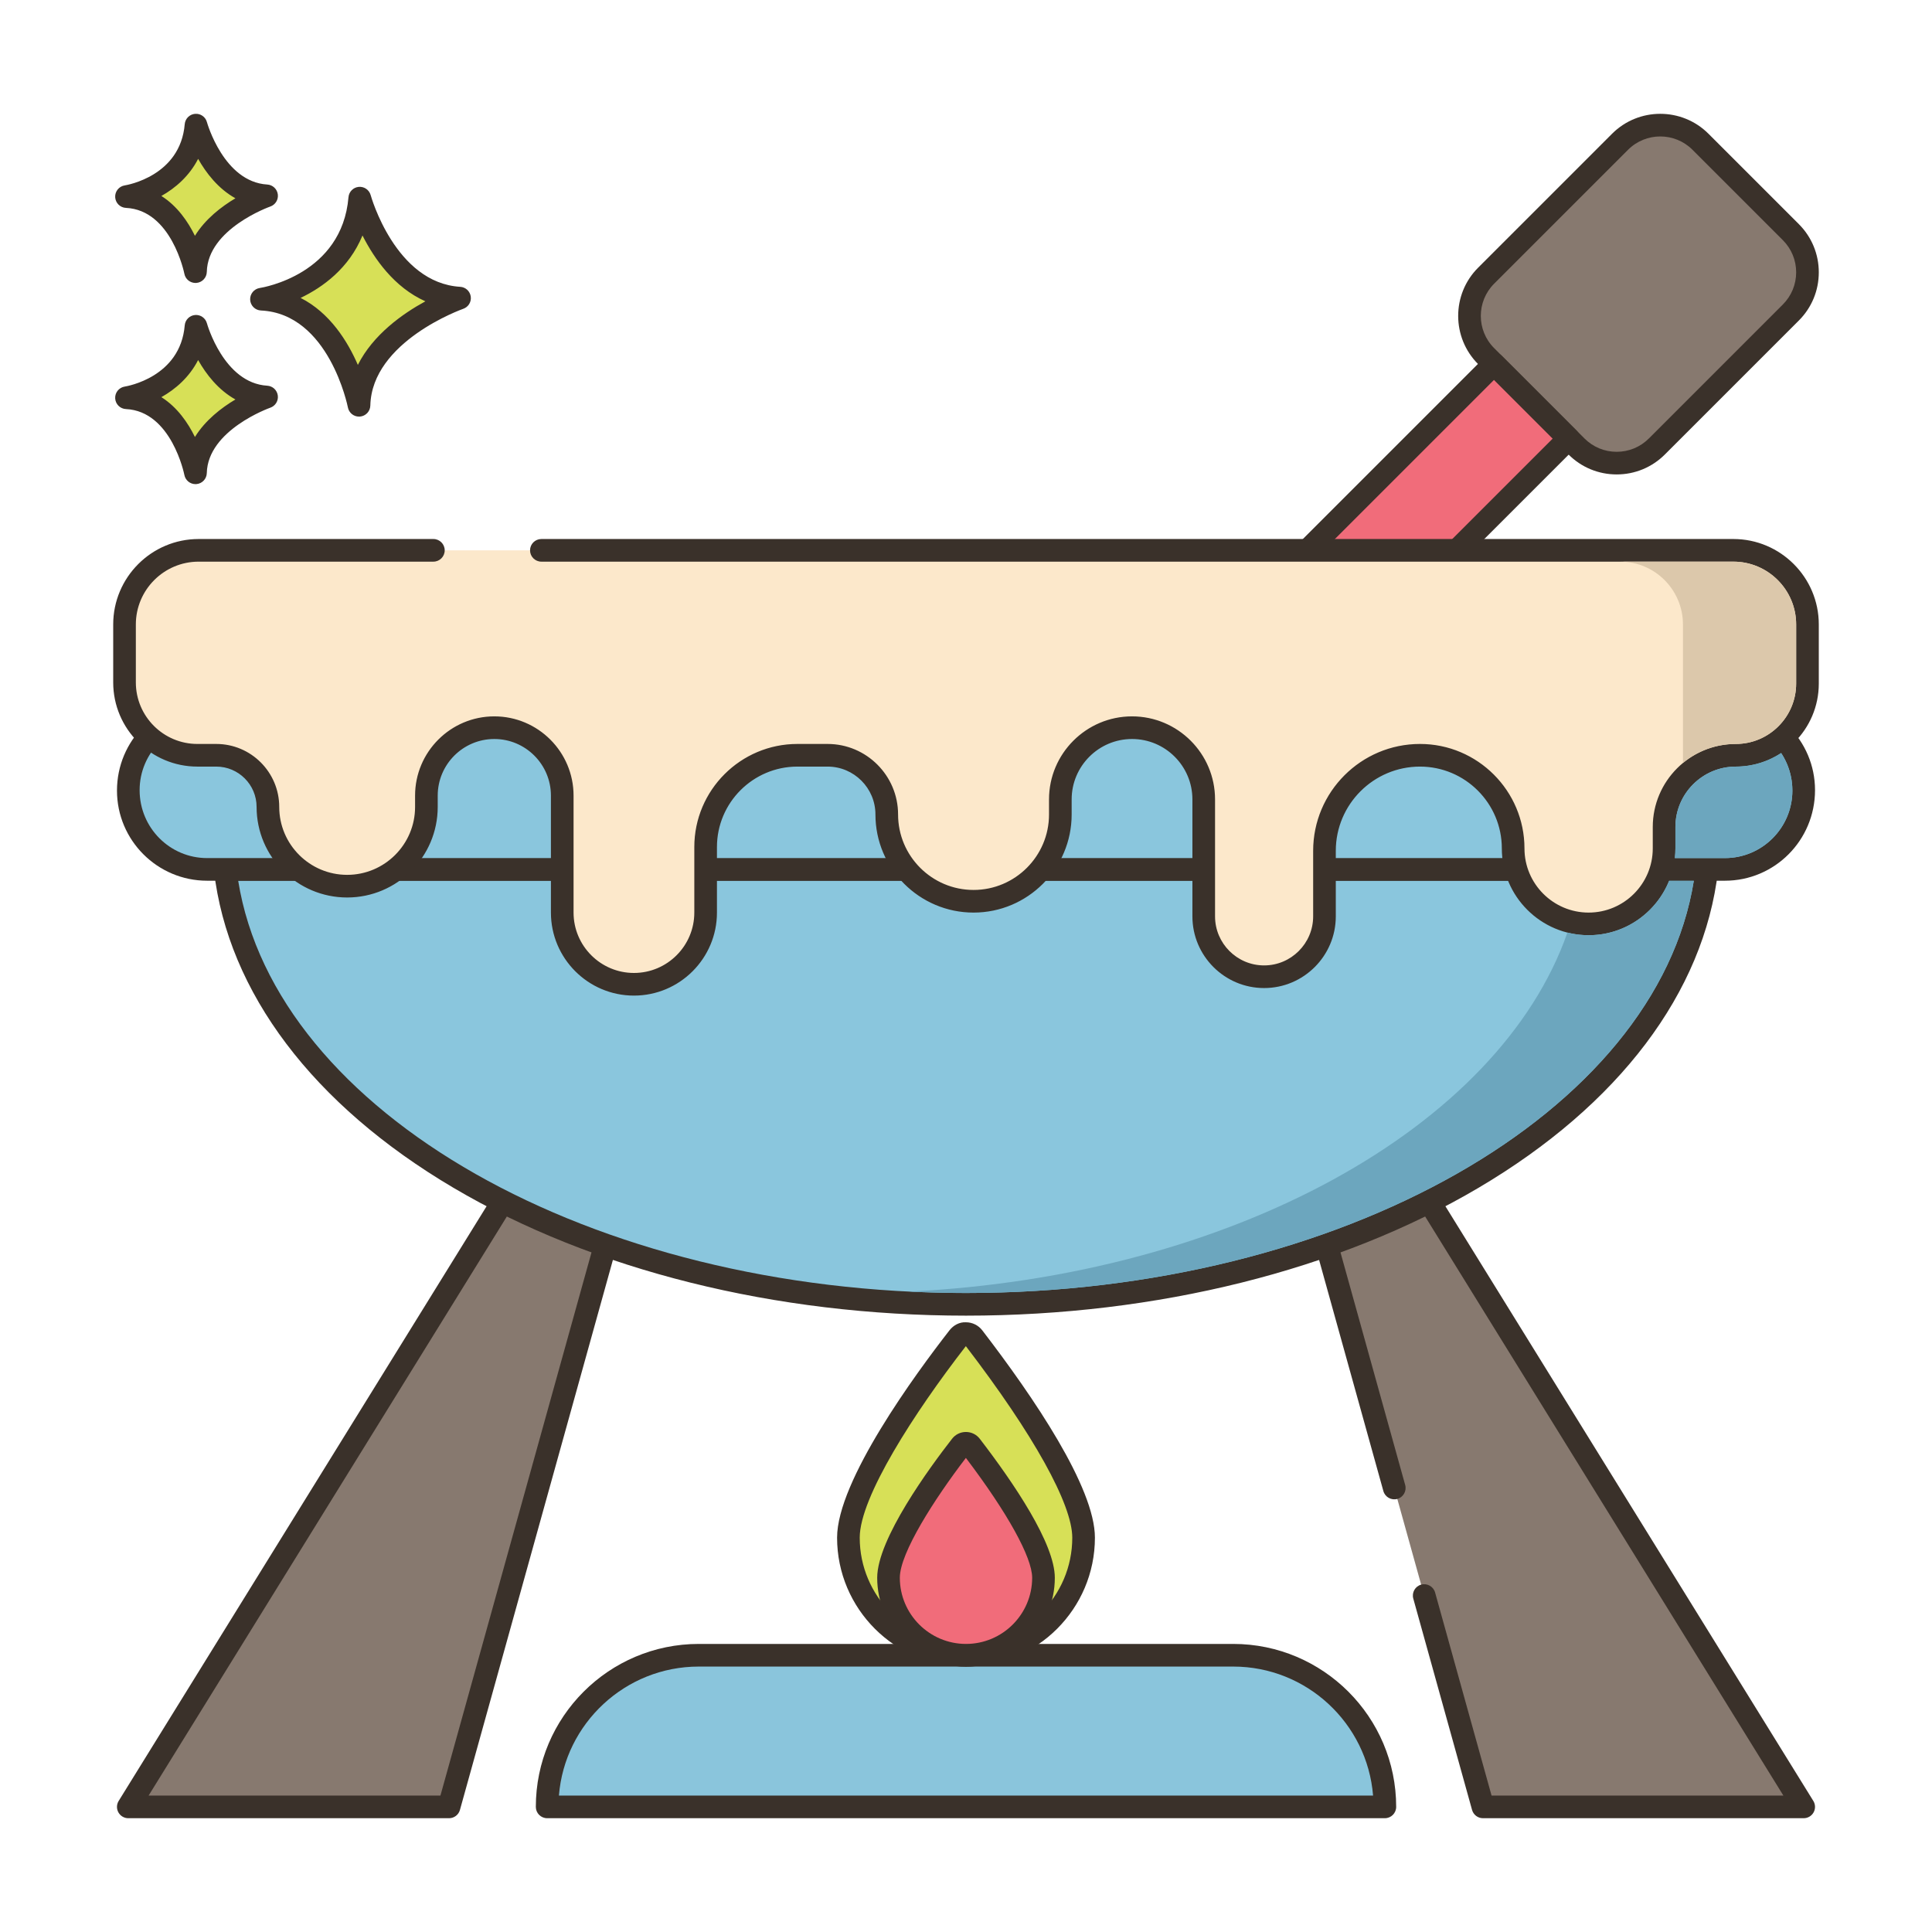 <svg id="Layer_1" enable-background="new 0 0 256 256" height="512" viewBox="0 0 256 256" width="512" xmlns="http://www.w3.org/2000/svg"><g><g><g><path d="m237.293 30.756-11.971-11.971c-2.943-2.943-7.714-2.943-10.657 0l-17.745 17.746c-2.943 2.943-2.943 7.714 0 10.657l11.971 11.971c2.943 2.943 7.714 2.943 10.657 0l17.745-17.745c2.943-2.944 2.943-7.715 0-10.658z" fill="#87796f"/></g></g><g><g><path d="m238.354 29.696-11.971-11.972c-3.523-3.523-9.256-3.523-12.778 0l-17.746 17.746c-3.523 3.522-3.523 9.255 0 12.777l11.971 11.971c1.707 1.707 3.976 2.647 6.389 2.647s4.682-.94 6.389-2.647l17.746-17.745c1.707-1.707 2.646-3.976 2.646-6.389s-.94-4.682-2.646-6.388zm-2.122 10.657-17.746 17.745c-1.14 1.141-2.656 1.769-4.268 1.769s-3.128-.628-4.268-1.769l-11.97-11.971c-2.353-2.354-2.353-6.182 0-8.535l17.746-17.746c1.177-1.177 2.722-1.765 4.268-1.765s3.091.589 4.268 1.765l11.971 11.972c1.14 1.14 1.768 2.655 1.768 4.268-.001 1.61-.629 3.126-1.769 4.267z" fill="#3a312a"/></g></g><g><g><path d="m134.337 74.575h80.333v14h-80.333z" fill="#f16c7a" transform="matrix(.707 -.707 .707 .707 -6.571 147.286)"/></g></g><g><g><path d="m208.915 57.063-9.899-9.899c-.586-.586-1.535-.586-2.121 0l-56.804 56.804c-.281.281-.439.663-.439 1.061 0 .397.158.779.439 1.061l9.899 9.899c.293.293.677.44 1.061.44s.768-.147 1.061-.44l56.804-56.804c.281-.281.439-.663.439-1.061s-.158-.78-.44-1.061zm-57.864 55.743-7.778-7.778 54.683-54.683 7.778 7.778z" fill="#3a312a"/></g></g><g><g><path d="m163.407 219.329h-70.814c-11.097 0-20.093 8.996-20.093 20.092h111c0-11.096-8.996-20.092-20.093-20.092z" fill="#8ac5dc"/></g></g><g><g><path d="m163.407 217.829h-70.814c-11.906 0-21.593 9.686-21.593 21.593 0 .828.671 1.5 1.5 1.5h111c.829 0 1.5-.672 1.5-1.5 0-11.906-9.686-21.593-21.593-21.593zm-89.347 20.093c.766-9.554 8.786-17.093 18.533-17.093h70.814c9.747 0 17.767 7.539 18.533 17.093z" fill="#3a312a"/></g></g><g><g><path d="m71.5 151.329-54.5 88.092h42.5l24.5-88.092z" fill="#87796f"/></g></g><g><g><path d="m85.194 150.422c-.284-.374-.726-.593-1.194-.593h-12.5c-.52 0-1.002.269-1.275.711l-54.5 88.093c-.287.463-.3 1.044-.035 1.52.265.475.766.77 1.31.77h42.5c.674 0 1.265-.449 1.445-1.098l24.5-88.093c.126-.453.033-.937-.251-1.31zm-26.834 87.5h-38.668l52.644-85.093h9.69z" fill="#3a312a"/></g></g><g><g><path d="m184.5 151.329h-12.5l12.749 45.842 3.963 14.247 7.788 28.003h42.5z" fill="#87796f"/></g></g><g><g><path d="m240.275 238.633-54.5-88.093c-.273-.442-.756-.711-1.275-.711h-12.5c-.469 0-.911.219-1.194.593-.284.373-.376.857-.251 1.309l12.749 45.842c.222.798 1.051 1.263 1.847 1.043.798-.222 1.265-1.049 1.043-1.848l-12.221-43.939h9.69l52.644 85.093h-38.667l-7.482-26.906c-.222-.798-1.053-1.264-1.847-1.043-.798.222-1.265 1.049-1.044 1.848l7.788 28.004c.181.648.771 1.098 1.445 1.098h42.5c.544 0 1.045-.295 1.31-.77.265-.476.252-1.057-.035-1.52z" fill="#3a312a"/></g></g><g><g><path d="m47.671 26.255c-.974 11.564-13.024 13.39-13.024 13.39 10.346.487 12.925 14.059 12.925 14.059.221-9.677 13.321-14.202 13.321-14.202-9.814-.587-13.222-13.247-13.222-13.247z" fill="#d7e057"/></g></g><g><g><path d="m60.982 38.005c-8.604-.515-11.831-12.025-11.863-12.141-.191-.703-.862-1.17-1.583-1.102-.725.066-1.298.642-1.359 1.367-.86 10.215-11.313 11.963-11.755 12.031-.763.116-1.313.791-1.274 1.561.04.771.657 1.385 1.427 1.421 9.028.426 11.499 12.719 11.523 12.844.137.711.759 1.217 1.472 1.217.042 0 .084-.002.126-.005.764-.064 1.357-.693 1.375-1.46.195-8.509 12.192-12.777 12.313-12.819.675-.234 1.092-.914.994-1.622-.098-.709-.682-1.25-1.396-1.292zm-13.565 10.346c-1.356-3.131-3.709-6.908-7.587-8.877 2.931-1.404 6.409-3.913 8.202-8.272 1.551 3.071 4.199 6.88 8.334 8.723-3.008 1.638-6.923 4.404-8.949 8.426z" fill="#3a312a"/></g></g><g><g><path d="m25.972 43.236c-.689 8.179-9.212 9.471-9.212 9.471 7.318.344 9.142 9.944 9.142 9.944.156-6.845 9.422-10.046 9.422-10.046-6.941-.415-9.352-9.369-9.352-9.369z" fill="#d7e057"/></g></g><g><g><path d="m35.414 51.108c-5.766-.345-7.972-8.185-7.994-8.265-.19-.702-.854-1.172-1.582-1.102-.726.065-1.299.643-1.36 1.368-.579 6.87-7.646 8.066-7.942 8.113-.763.116-1.314.791-1.274 1.561.04.771.657 1.385 1.428 1.421 6.035.284 7.724 8.643 7.739 8.726.135.713.759 1.22 1.472 1.22.042 0 .083-.002.125-.005.765-.063 1.358-.693 1.376-1.461.13-5.708 8.331-8.633 8.412-8.661.677-.234 1.094-.913.996-1.622-.097-.709-.682-1.251-1.396-1.293zm-9.584 6.795c-.924-1.886-2.34-3.947-4.447-5.28 1.856-1.041 3.697-2.629 4.87-4.916 1.057 1.874 2.655 3.955 4.941 5.224-1.85 1.1-3.988 2.74-5.364 4.972z" fill="#3a312a"/></g></g><g><g><path d="m25.972 16.579c-.689 8.179-9.212 9.471-9.212 9.471 7.318.344 9.142 9.944 9.142 9.944.156-6.845 9.422-10.046 9.422-10.046-6.941-.415-9.352-9.369-9.352-9.369z" fill="#d7e057"/></g></g><g><g><path d="m35.414 24.451c-5.767-.346-7.973-8.187-7.994-8.266-.19-.702-.857-1.166-1.582-1.101-.726.065-1.299.643-1.36 1.368-.579 6.871-7.646 8.066-7.942 8.113-.763.116-1.313.791-1.274 1.561.04.771.657 1.385 1.427 1.421 6.036.284 7.724 8.644 7.74 8.726.135.713.759 1.22 1.473 1.22.041 0 .083-.002.125-.005.765-.063 1.358-.693 1.376-1.461.13-5.709 8.331-8.633 8.412-8.661.676-.233 1.094-.913.996-1.622s-.683-1.25-1.397-1.293zm-9.584 6.794c-.924-1.885-2.34-3.947-4.447-5.279 1.856-1.041 3.697-2.63 4.871-4.916 1.057 1.873 2.654 3.954 4.941 5.224-1.851 1.1-3.989 2.739-5.365 4.971z" fill="#3a312a"/></g></g><g><g><path d="m128.974 177.199c-.499-.65-1.473-.655-1.977-.008-3.444 4.422-14.579 19.281-14.579 26.556 0 8.606 6.976 15.582 15.582 15.582s15.582-6.976 15.582-15.582c0-7.185-11.186-22.092-14.608-26.548z" fill="#d7e057"/></g></g><g><g><path d="m130.164 176.286c-.523-.682-1.314-1.074-2.172-1.077-.845-.048-1.65.384-2.178 1.061-4.479 5.75-14.896 19.938-14.896 27.478 0 9.419 7.663 17.082 17.082 17.082s17.082-7.663 17.082-17.082c0-6.646-8.113-18.603-14.918-27.462zm-2.164 41.543c-7.765 0-14.082-6.317-14.082-14.082 0-5.348 7.226-16.564 14.063-25.377 8.965 11.707 14.101 20.948 14.101 25.377 0 7.765-6.317 14.082-14.082 14.082z" fill="#3a312a"/></g></g><g><g><path d="m128.642 191.567c-.329-.428-.971-.431-1.302-.005-2.27 2.914-9.607 12.705-9.607 17.499 0 5.671 4.597 10.268 10.268 10.268s10.268-4.597 10.268-10.268c-.001-4.734-7.372-14.557-9.627-17.494z" fill="#f16c7a"/></g></g><g><g><path d="m129.831 190.652c-.443-.575-1.113-.906-1.837-.908h-.006c-.721 0-1.389.327-1.831.896-2.984 3.83-9.924 13.293-9.924 18.421 0 6.488 5.279 11.768 11.768 11.768s11.768-5.279 11.768-11.768c-.001-4.521-5.405-12.505-9.938-18.409zm-1.831 27.177c-4.834 0-8.768-3.934-8.768-8.768 0-3.29 4.597-10.447 8.753-15.881 5.511 7.274 8.782 13.18 8.782 15.881.001 4.834-3.932 8.768-8.767 8.768z" fill="#3a312a"/></g></g><g><g><path d="m29.84 115.201c3.73 32.225 46.25 57.628 98.16 57.628s94.43-25.402 98.16-57.628z" fill="#8ac6dd"/></g></g><g><g><path d="m227.28 114.203c-.285-.319-.692-.502-1.12-.502h-196.32c-.428 0-.835.183-1.12.502s-.419.745-.37 1.171c1.866 16.116 13.138 31.038 31.74 42.018 18.506 10.922 42.624 16.938 67.91 16.938s49.404-6.016 67.91-16.938c18.603-10.98 29.874-25.901 31.74-42.018.049-.426-.086-.852-.37-1.171zm-99.28 57.126c-49.658 0-91.509-23.859-96.439-54.628h192.878c-4.93 30.769-46.781 54.628-96.439 54.628z" fill="#3a312a"/></g></g><g><g><path d="m228.559 94.257h-201.118c-5.766 0-10.441 4.674-10.441 10.44v.062c0 5.766 4.675 10.441 10.441 10.441h201.118c5.766 0 10.441-4.674 10.441-10.441v-.062c0-5.766-4.675-10.44-10.441-10.44z" fill="#8ac6dd"/></g></g><g><g><path d="m228.559 92.757h-201.118c-6.585 0-11.941 5.356-11.941 12.002 0 6.585 5.356 11.941 11.941 11.941h201.118c6.585 0 11.941-5.356 11.941-12.003 0-6.584-5.356-11.94-11.941-11.94zm0 20.943h-201.118c-4.93 0-8.941-4.011-8.941-9.003 0-4.93 4.011-8.941 8.941-8.941h201.118c4.93 0 8.941 4.011 8.941 9.002 0 4.931-4.011 8.942-8.941 8.942z" fill="#3a312a"/></g></g><g><g><path d="m229.678 72.921h-157.943-14.31-31.103c-5.424 0-9.822 4.397-9.822 9.822v7.678c0 5.333 4.324 9.657 9.657 9.657h2.5c3.779 0 6.843 3.064 6.843 6.843 0 5.799 4.701 10.5 10.5 10.5s10.5-4.701 10.5-10.5v-1.5c0-4.971 4.029-9 9-9s9 4.029 9 9v15.5c0 5.247 4.253 9.5 9.5 9.5s9.5-4.253 9.5-9.5v-8.686c0-6.714 5.443-12.157 12.157-12.157h4c4.331 0 7.843 3.512 7.843 7.843 0 6.351 5.149 11.5 11.5 11.5s11.5-5.149 11.5-11.5v-2c0-5.247 4.253-9.5 9.5-9.5s9.5 4.253 9.5 9.5v15.5c0 4.418 3.582 8 8 8s8-3.582 8-8v-8.686c0-6.99 5.667-12.657 12.657-12.657 6.817 0 12.343 5.526 12.343 12.343 0 5.523 4.477 10 10 10s10-4.477 10-10v-2.843c0-5.247 4.253-9.5 9.5-9.5s9.5-4.253 9.5-9.5v-7.835c0-5.424-4.397-9.822-9.822-9.822z" fill="#fce8cb"/></g></g><g><g><path d="m229.678 71.422h-157.943c-.829 0-1.5.672-1.5 1.5s.671 1.5 1.5 1.5h157.943c4.589 0 8.322 3.732 8.322 8.321v7.835c0 4.411-3.589 8-8 8-6.065 0-11 4.935-11 11v2.844c0 4.687-3.813 8.5-8.5 8.5s-8.5-3.813-8.5-8.5c0-7.634-6.21-13.844-13.843-13.844-7.806 0-14.157 6.351-14.157 14.157v8.687c0 3.584-2.916 6.5-6.5 6.5s-6.5-2.916-6.5-6.5v-15.5c0-6.065-4.935-11-11-11s-11 4.935-11 11v2c0 5.514-4.486 10-10 10s-10-4.486-10-10c0-5.152-4.191-9.344-9.343-9.344h-4c-7.531 0-13.657 6.127-13.657 13.657v8.687c0 4.411-3.589 8-8 8s-8-3.589-8-8v-15.5c0-5.79-4.71-10.5-10.5-10.5s-10.5 4.71-10.5 10.5v1.5c0 4.963-4.038 9-9 9s-9-4.037-9-9c0-4.601-3.743-8.344-8.343-8.344h-2.5c-4.498 0-8.157-3.659-8.157-8.156v-7.679c0-4.589 3.733-8.321 8.322-8.321h31.104c.829 0 1.5-.672 1.5-1.5s-.671-1.5-1.5-1.5h-31.104c-6.243 0-11.322 5.079-11.322 11.321v7.679c0 6.151 5.005 11.156 11.157 11.156h2.5c2.946 0 5.343 2.397 5.343 5.344 0 6.617 5.383 12 12 12s12-5.383 12-12v-1.5c0-4.136 3.364-7.5 7.5-7.5s7.5 3.364 7.5 7.5v15.5c0 6.065 4.935 11 11 11s11-4.935 11-11v-8.687c0-5.876 4.781-10.657 10.657-10.657h4c3.498 0 6.343 2.846 6.343 6.344 0 7.168 5.832 13 13 13 7.169 0 13-5.832 13-13v-2c0-4.411 3.589-8 8-8s8 3.589 8 8v15.5c0 5.238 4.262 9.5 9.5 9.5s9.5-4.262 9.5-9.5v-8.687c0-6.152 5.005-11.157 11.157-11.157 5.979 0 10.843 4.864 10.843 10.844 0 6.341 5.159 11.5 11.5 11.5s11.5-5.159 11.5-11.5v-2.844c0-4.411 3.589-8 8-8 6.065 0 11-4.935 11-11v-7.835c0-6.242-5.079-11.321-11.322-11.321z" fill="#3a312a"/></g></g><g><g><path d="m221.17 116.699c-1.71 4.23-5.84 7.22-10.67 7.22-.97 0-1.91-.12-2.81-.35-9.04 25.87-44.57 45.5-87.19 47.57 2.48.13 4.98.19 7.5.19 49.66 0 91.51-23.86 96.44-54.63z" fill="#6ca6be"/></g></g><g><g><path d="m236.009 99.781c-1.729 1.133-3.792 1.798-6.009 1.798-4.411 0-8 3.589-8 8v2.843c0 .433-.029.858-.075 1.278h6.635c4.93 0 8.941-4.011 8.941-8.94-.001-1.846-.552-3.555-1.492-4.979z" fill="#6ca6be"/></g></g><g><g><path d="m229.68 74.419h-15c4.59 0 8.32 3.74 8.32 8.32v18.35c1.91-1.57 4.34-2.51 7-2.51 4.41 0 8-3.59 8-8v-7.84c0-4.58-3.73-8.32-8.32-8.32z" fill="#dcc8ab"/></g></g></g></svg>